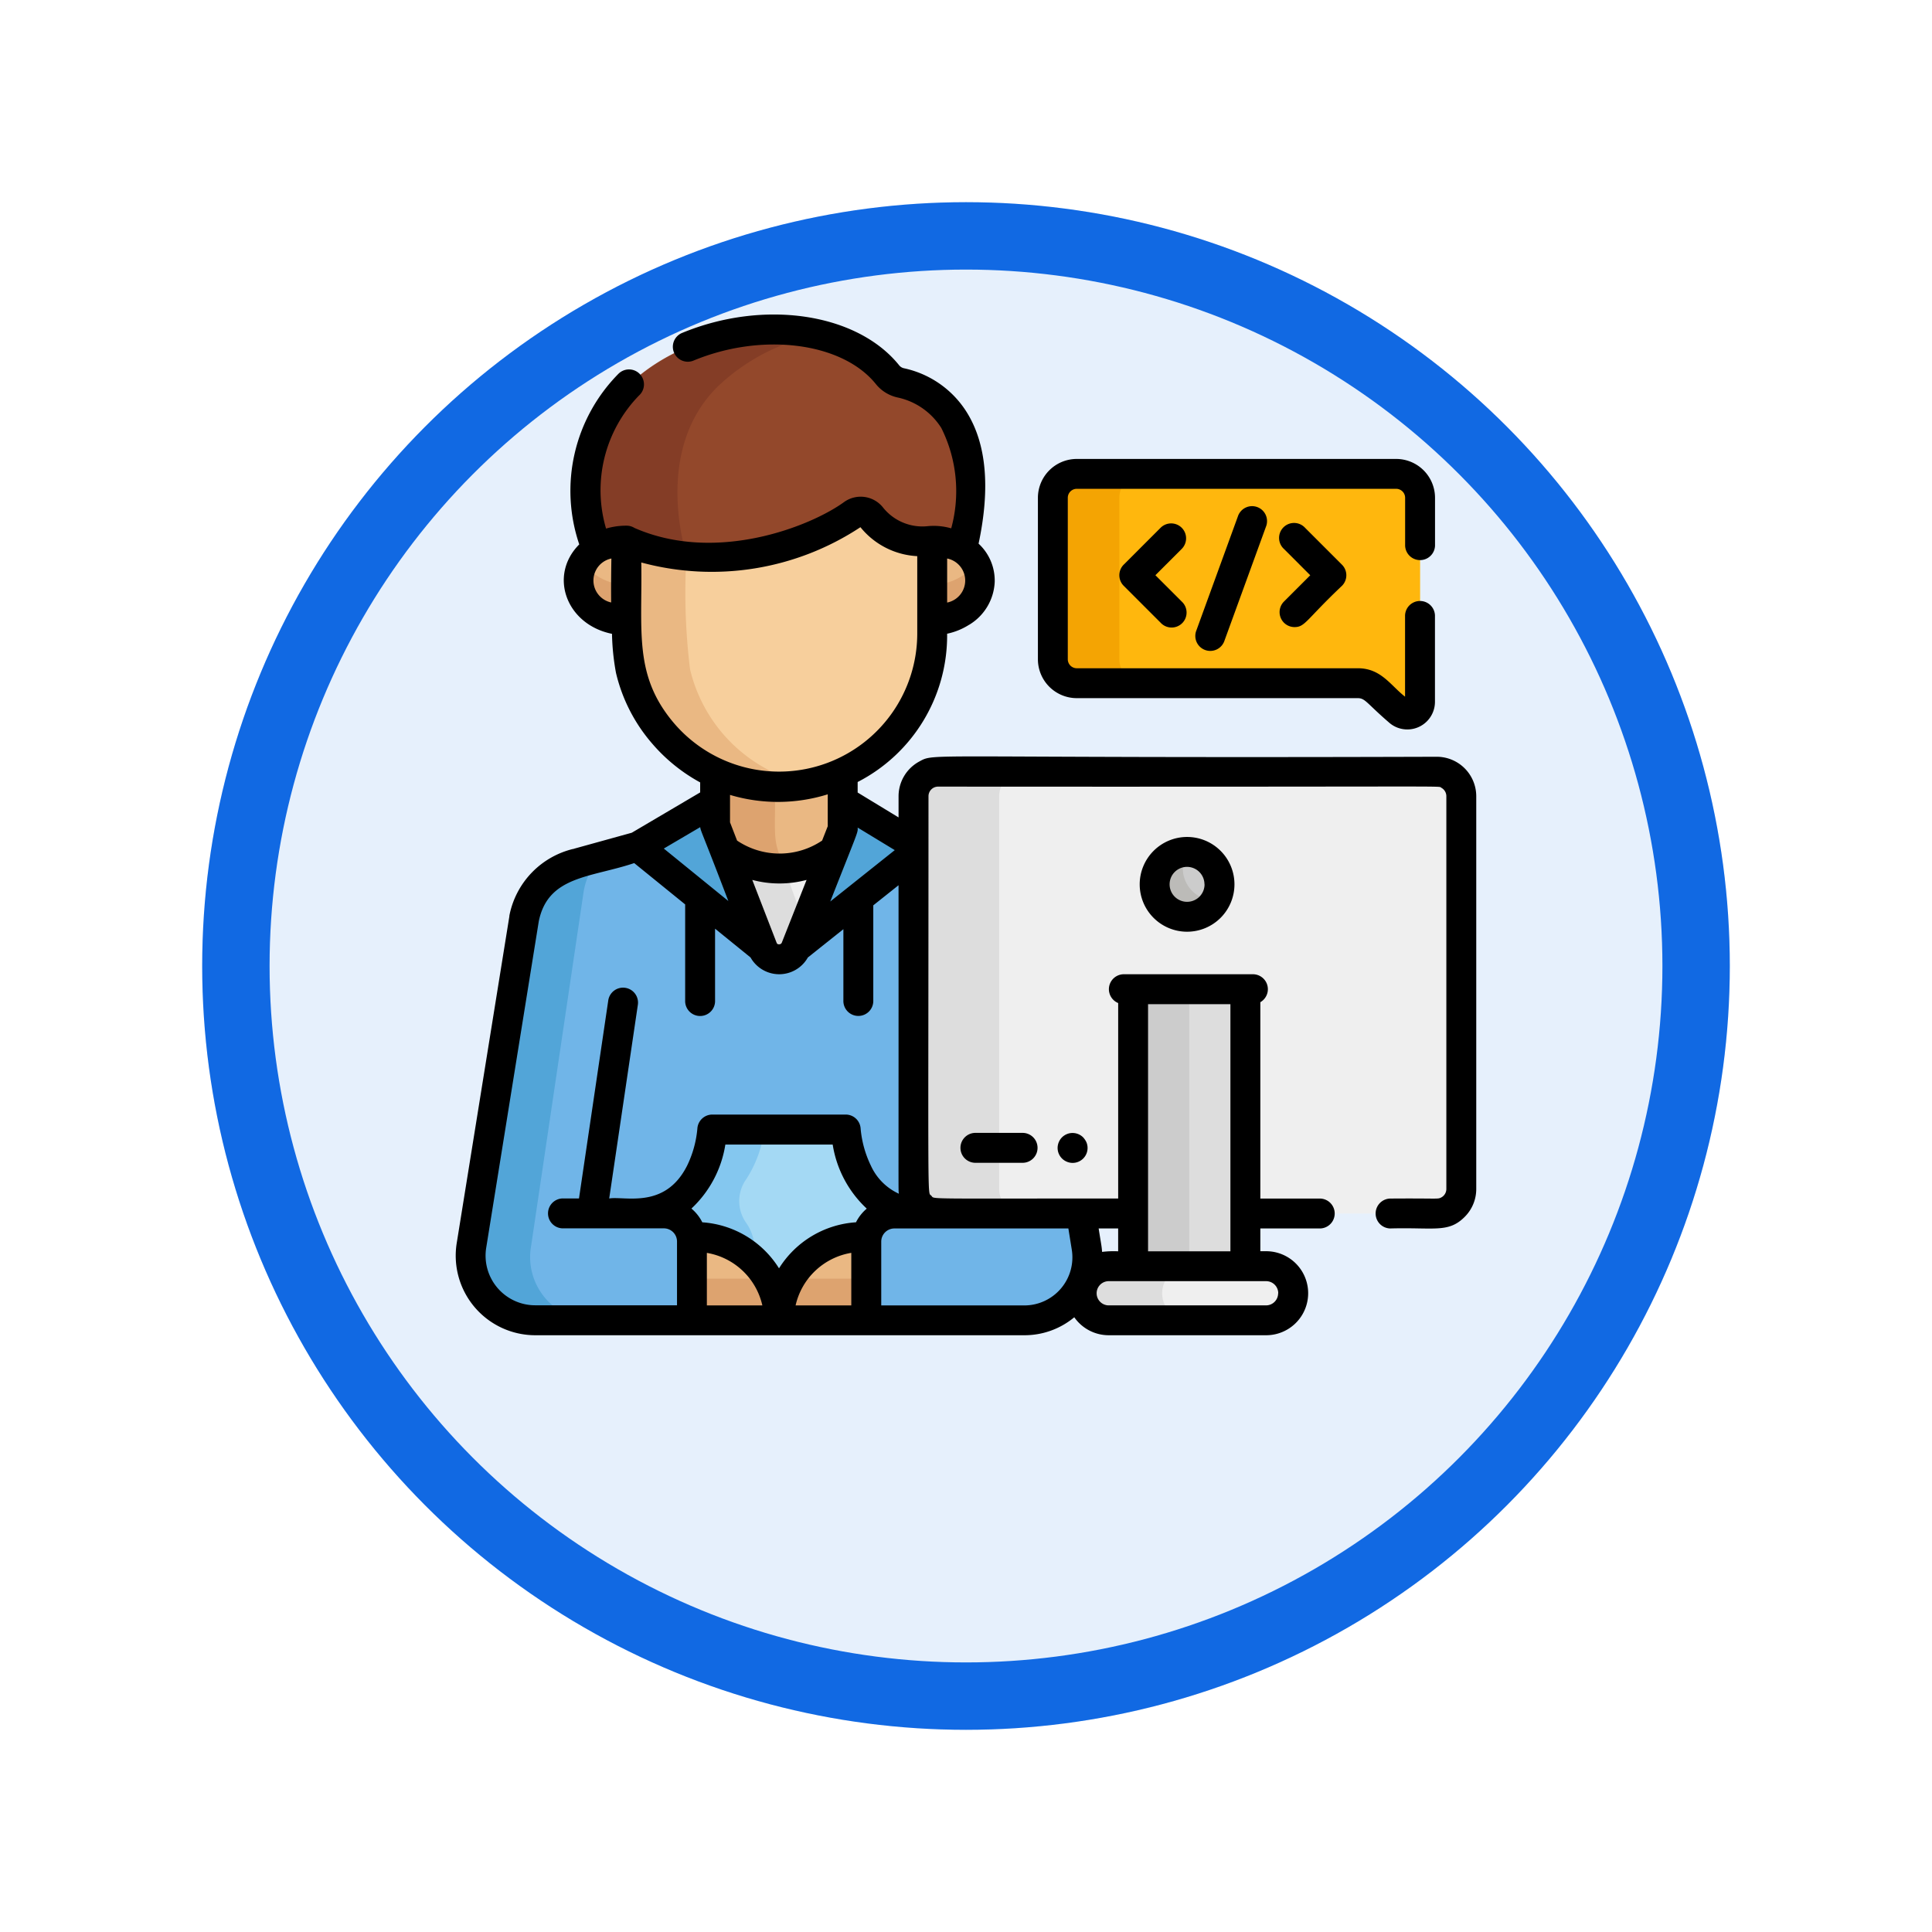 <svg xmlns="http://www.w3.org/2000/svg" xmlns:xlink="http://www.w3.org/1999/xlink" width="86" height="86" viewBox="0 0 86 86">
  <defs>
    <filter id="Elipse_11513" x="0" y="0" width="86" height="86" filterUnits="userSpaceOnUse">
      <feOffset dy="3" input="SourceAlpha"/>
      <feGaussianBlur stdDeviation="3" result="blur"/>
      <feFlood flood-opacity="0.161"/>
      <feComposite operator="in" in2="blur"/>
      <feComposite in="SourceGraphic"/>
    </filter>
  </defs>
  <g id="Grupo_1147125" data-name="Grupo 1147125" transform="translate(-1028 -2191.8)">
    <g id="Grupo_1147101" data-name="Grupo 1147101" transform="translate(842.138 -6040.75)">
      <g id="Grupo_1144077" data-name="Grupo 1144077" transform="translate(-1.138 7782.55)">
        <g id="Grupo_1143465" data-name="Grupo 1143465" transform="translate(0 -707)">
          <g transform="matrix(1, 0, 0, 1, 187, 1157)" filter="url(#Elipse_11513)">
            <g id="Elipse_11513-2" data-name="Elipse 11513" transform="translate(9 6)" fill="#e6f0fc" stroke="#1169e3" stroke-width="3">
              <circle cx="34" cy="34" r="34" stroke="none"/>
              <circle cx="34" cy="34" r="32.5" fill="none"/>
            </g>
          </g>
        </g>
      </g>
    </g>
    <g id="programador" transform="translate(1048.242 2205.8)">
      <path id="Trazado_982470" data-name="Trazado 982470" d="M130.145,223.84v5.153l5.675.178v0l.006,0v-5.348A6.8,6.8,0,0,1,130.145,223.84Z" transform="translate(-118.556 -203.953)" fill="#eab883"/>
      <path id="Trazado_982471" data-name="Trazado 982471" d="M132.808,224.691a6.568,6.568,0,0,1-2.663-.609v5.153l3.258.1-.412-1.14C132.7,227.383,132.852,226.937,132.808,224.691Z" transform="translate(-118.556 -204.195)" fill="#dda36f"/>
      <path id="Trazado_982472" data-name="Trazado 982472" d="M139.809,268.759a4.062,4.062,0,0,1-4.765-.028l-.037-.027v5.683h4.879V268.7Z" transform="translate(-122.987 -244.857)" fill="#efefef"/>
      <path id="Trazado_982473" data-name="Trazado 982473" d="M139.022,273.283l-1.364-3.771a4.231,4.231,0,0,1-2.65-.807v5.683h2.68C138.153,274.048,139.022,273.283,139.022,273.283Z" transform="translate(-122.987 -244.858)" fill="#ddd"/>
      <path id="Trazado_982474" data-name="Trazado 982474" d="M34.942,282.711,32.6,268.161a3.2,3.2,0,0,0-2.442-2.482h0l-2.615-.724-.319-.188-5.242,4.7v0a.782.782,0,0,1-1.464,0v0l-5.242-4.7-.319.188-2.615.723h0A3.2,3.2,0,0,0,9.9,268.161l-2.341,14.55a2.823,2.823,0,0,0,2.768,3.332H32.174A2.823,2.823,0,0,0,34.942,282.711Z" transform="translate(-6.817 -241.269)" fill="#70b5e8"/>
      <g id="Grupo_1147120" data-name="Grupo 1147120" transform="translate(0.706 21.653)">
        <path id="Trazado_982475" data-name="Trazado 982475" d="M10.221,289.346l2.341-15.793a3.068,3.068,0,0,1,.744-1.505l-.959.265h0A3.2,3.2,0,0,0,9.9,274.8l-2.341,14.55a2.823,2.823,0,0,0,2.768,3.332h2.657A2.823,2.823,0,0,1,10.221,289.346Z" transform="translate(-7.524 -269.557)" fill="#52a5d8"/>
        <path id="Trazado_982476" data-name="Trazado 982476" d="M96.887,250.529l-5.561-4.511,3.445-2.032v1.079Z" transform="translate(-83.889 -243.985)" fill="#52a5d8"/>
        <path id="Trazado_982477" data-name="Trazado 982477" d="M170.455,250.529l5.561-4.511-3.457-2.032v1.079Z" transform="translate(-155.995 -243.985)" fill="#52a5d8"/>
      </g>
      <path id="Trazado_982478" data-name="Trazado 982478" d="M108.795,414.074v3.24h6.873v-3.24a1.918,1.918,0,0,1,1.453-1.857,3.894,3.894,0,0,1-1.853-2.754.8.8,0,0,0-.782-.64h-4.561a.8.8,0,0,0-.782.641,3.9,3.9,0,0,1-1.836,2.745A1.918,1.918,0,0,1,108.795,414.074Z" transform="translate(-97.746 -372.54)" fill="#a4d9f4"/>
      <path id="Trazado_982479" data-name="Trazado 982479" d="M111.092,417.314V414.15a2.046,2.046,0,0,0-.388-1.2,1.673,1.673,0,0,1,.016-1.916,5.234,5.234,0,0,0,.747-1.842.869.869,0,0,1,.175-.369h-1.715a.8.8,0,0,0-.782.641,3.9,3.9,0,0,1-1.836,2.745,1.918,1.918,0,0,1,1.487,1.866v3.24Z" transform="translate(-97.747 -372.54)" fill="#84c7ef"/>
      <g id="Grupo_1147121" data-name="Grupo 1147121" transform="translate(10.561 41.063)">
        <path id="Trazado_982480" data-name="Trazado 982480" d="M166.107,462.688h-.175a3.722,3.722,0,0,0-3.711,3.711h3.885v-3.711Z" transform="translate(-158.346 -462.688)" fill="#eab883"/>
        <path id="Trazado_982481" data-name="Trazado 982481" d="M118.563,462.688V466.4h3.875a3.722,3.722,0,0,0-3.711-3.711Z" transform="translate(-118.563 -462.688)" fill="#eab883"/>
      </g>
      <g id="Grupo_1147122" data-name="Grupo 1147122" transform="translate(10.561 42.918)">
        <path id="Trazado_982482" data-name="Trazado 982482" d="M162.222,485.449h3.885v-1.855h-3.384A3.678,3.678,0,0,0,162.222,485.449Z" transform="translate(-158.347 -483.594)" fill="#dda36f"/>
        <path id="Trazado_982483" data-name="Trazado 982483" d="M118.563,483.594v1.855h3.875a3.679,3.679,0,0,0-.5-1.855Z" transform="translate(-118.563 -483.594)" fill="#dda36f"/>
      </g>
      <path id="Trazado_982484" data-name="Trazado 982484" d="M79.785,9.956a1.037,1.037,0,0,1-.59-.361c-2.309-2.878-8.449-2.639-11.642.554-2.942,2.942-1.314,7.636-1.314,7.636H82.506C83.928,11.816,80.876,10.194,79.785,9.956Z" transform="translate(-59.912 -6.912)" fill="#93482b"/>
      <path id="Trazado_982485" data-name="Trazado 982485" d="M71.589,10.15A9.027,9.027,0,0,1,76.107,7.8a9.6,9.6,0,0,0-8.553,2.345c-2.942,2.942-1.314,7.636-1.314,7.636h4.035S68.647,13.092,71.589,10.15Z" transform="translate(-59.912 -6.914)" fill="#843d26"/>
      <g id="Grupo_1147123" data-name="Grupo 1147123" transform="translate(5.543 10.07)">
        <path id="Trazado_982486" data-name="Trazado 982486" d="M62.812,113.852l0,0a1.607,1.607,0,0,0,0,2.77l0,0a2.377,2.377,0,0,0,1.324.39v-3.544h0A2.377,2.377,0,0,0,62.812,113.852Z" transform="translate(-62.018 -113.462)" fill="#eab883"/>
        <path id="Trazado_982487" data-name="Trazado 982487" d="M240.4,113.853l0,0a1.736,1.736,0,0,1,.767,1.114v.007c0,.026.009.053.012.079,0,.007,0,.015,0,.022,0,.023,0,.045.006.068s0,.04,0,.061,0,.02,0,.031v0c0,.01,0,.02,0,.031s0,.041,0,.061,0,.046-.006.068c0,.007,0,.015,0,.022,0,.027-.007.053-.012.079v.007a1.736,1.736,0,0,1-.767,1.114l0,0a2.377,2.377,0,0,1-1.324.39v-3.544A2.4,2.4,0,0,1,240.4,113.853Z" transform="translate(-223.36 -113.464)" fill="#eab883"/>
      </g>
      <g id="Grupo_1147124" data-name="Grupo 1147124" transform="translate(5.542 11.044)">
        <path id="Trazado_982488" data-name="Trazado 982488" d="M62.805,125.034a1.88,1.88,0,0,1-.565-.588,1.592,1.592,0,0,0,.565,2.182l0,0a2.377,2.377,0,0,0,1.324.39v-1.594a2.376,2.376,0,0,1-1.324-.39Z" transform="translate(-62.013 -124.446)" fill="#dda36f"/>
        <path id="Trazado_982489" data-name="Trazado 982489" d="M241.191,125.209c0-.02,0-.041,0-.061s0-.046-.006-.068c0-.007,0-.015,0-.022,0-.027-.007-.053-.012-.079v-.007a1.566,1.566,0,0,0-.2-.527,1.877,1.877,0,0,1-.565.588l0,0a2.377,2.377,0,0,1-1.324.39v1.594a2.377,2.377,0,0,0,1.324-.39l0,0a1.735,1.735,0,0,0,.767-1.114v-.007c0-.026.009-.053.012-.079,0-.007,0-.015,0-.022,0-.023,0-.045.006-.068s0-.04,0-.061,0-.02,0-.031v0C241.193,125.23,241.192,125.22,241.191,125.209Z" transform="translate(-223.36 -124.445)" fill="#dda36f"/>
      </g>
      <path id="Trazado_982490" data-name="Trazado 982490" d="M99.284,102.487V100.2a2.929,2.929,0,0,1-2.7-1.055.6.6,0,0,0-.83-.123c-1.609,1.166-6.143,2.97-10.081,1.178v1.3h-.008a27.839,27.839,0,0,0,.191,4.422,6.808,6.808,0,0,0,13.431-1.574c0-.77,0-1.381,0-1.869h0Z" transform="translate(-78.017 -90.135)" fill="#f7cf9c"/>
      <path id="Trazado_982491" data-name="Trazado 982491" d="M88.492,119.188a27.837,27.837,0,0,1-.191-4.422h.008v-.6a8.45,8.45,0,0,1-2.639-.7v1.3h-.008a27.851,27.851,0,0,0,.191,4.422,6.756,6.756,0,0,0,7.873,5.105A6.84,6.84,0,0,1,88.492,119.188Z" transform="translate(-78.017 -103.393)" fill="#eab883"/>
      <path id="Trazado_982492" data-name="Trazado 982492" d="M252.984,229.263c-23.99,0-22.393-.047-22.721.132a1.093,1.093,0,0,0-.572.962v17.478a1.094,1.094,0,0,0,1.094,1.094h22.2a1.094,1.094,0,0,0,1.094-1.094V230.357A1.24,1.24,0,0,0,252.984,229.263Z" transform="translate(-209.267 -208.911)" fill="#efefef"/>
      <path id="Trazado_982493" data-name="Trazado 982493" d="M233.5,247.845V230.367a1.094,1.094,0,0,1,1.094-1.094c-3.854.044-3.9-.1-4.326.132a1.093,1.093,0,0,0-.572.962v17.478a1.094,1.094,0,0,0,1.094,1.094h3.8A1.094,1.094,0,0,1,233.5,247.845Z" transform="translate(-209.267 -208.921)" fill="#ddd"/>
      <path id="Trazado_982494" data-name="Trazado 982494" d="M314.859,79.936H300.643A1.068,1.068,0,0,0,299.578,81v7.187a1.068,1.068,0,0,0,1.065,1.065h12.513a1.169,1.169,0,0,1,.787.3l1.037.943a.564.564,0,0,0,.944-.418V81A1.068,1.068,0,0,0,314.859,79.936Z" transform="translate(-272.952 -72.842)" fill="#ffb70d"/>
      <path id="Trazado_982495" data-name="Trazado 982495" d="M302.537,88.188V81a1.068,1.068,0,0,1,1.065-1.065h-2.958A1.068,1.068,0,0,0,299.579,81v7.187a1.068,1.068,0,0,0,1.065,1.065H303.6A1.068,1.068,0,0,1,302.537,88.188Z" transform="translate(-272.953 -72.842)" fill="#f4a403"/>
      <circle id="Elipse_11630" data-name="Elipse 11630" cx="1.444" cy="1.444" r="1.444" transform="translate(31.157 23.922)" fill="#ccc"/>
      <path id="Trazado_982496" data-name="Trazado 982496" d="M352.059,269.56a1.443,1.443,0,1,0,1.249,2.163A1.442,1.442,0,0,1,352.059,269.56Z" transform="translate(-319.458 -245.637)" fill="#bcbbb8"/>
      <path id="Trazado_982497" data-name="Trazado 982497" d="M344.828,351.957V338.424a0,0,0,0,0,0,0h-4.993a0,0,0,0,0,0,0v13.532Z" transform="translate(-309.633 -308.387)" fill="#ddd"/>
      <path id="Trazado_982498" data-name="Trazado 982498" d="M342.33,338.424a0,0,0,0,1,0,0h-2.5a0,0,0,0,0,0,0v13.532h2.5Z" transform="translate(-309.633 -308.387)" fill="#ccc"/>
      <path id="Trazado_982499" data-name="Trazado 982499" d="M323.455,478.563h0a1.2,1.2,0,0,0-1.2-1.2h-7.006a1.2,1.2,0,0,0-1.2,1.2h0a1.2,1.2,0,0,0,1.2,1.2h7.006A1.2,1.2,0,0,0,323.455,478.563Z" transform="translate(-286.131 -434.993)" fill="#efefef"/>
      <path id="Trazado_982500" data-name="Trazado 982500" d="M317.622,478.563h0a1.2,1.2,0,0,1,1.2-1.2h-3.581a1.2,1.2,0,0,0-1.2,1.2h0a1.2,1.2,0,0,0,1.2,1.2h3.581A1.2,1.2,0,0,1,317.622,478.563Z" transform="translate(-286.132 -434.993)" fill="#ddd"/>
      <path id="Trazado_982501" data-name="Trazado 982501" d="M343.117,264.157a2.109,2.109,0,1,0,2.109-2.109A2.112,2.112,0,0,0,343.117,264.157Zm2.887,0a.778.778,0,1,1-.778-.778A.779.779,0,0,1,346,264.157Z" transform="translate(-312.627 -238.792)"/>
      <path id="Trazado_982502" data-name="Trazado 982502" d="M254.167,410.5a.666.666,0,1,0,0,1.331h2.048a.666.666,0,1,0,0-1.331Z" transform="translate(-230.964 -374.071)"/>
      <path id="Trazado_982503" data-name="Trazado 982503" d="M303.09,410.7a.672.672,0,0,0-.6-.182.659.659,0,0,0-.124.038.68.68,0,0,0-.115.061.648.648,0,0,0-.184.184.684.684,0,0,0-.1.24.663.663,0,0,0,.4.745.664.664,0,0,0,.869-.869A.888.888,0,0,0,303.09,410.7Z" transform="translate(-275.118 -374.073)"/>
      <path id="Trazado_982504" data-name="Trazado 982504" d="M335.672,104.964a.666.666,0,0,0-.941,0l-1.642,1.642a.665.665,0,0,0,0,.941l1.642,1.642a.666.666,0,1,0,.941-.941l-1.172-1.172,1.172-1.172A.666.666,0,0,0,335.672,104.964Z" transform="translate(-303.311 -95.471)"/>
      <path id="Trazado_982505" data-name="Trazado 982505" d="M413.9,109.385c.476,0,.515-.326,2.113-1.837a.665.665,0,0,0,0-.941l-1.642-1.642a.666.666,0,1,0-.941.941l1.172,1.172-1.172,1.172A.666.666,0,0,0,413.9,109.385Z" transform="translate(-376.52 -95.471)"/>
      <path id="Trazado_982506" data-name="Trazado 982506" d="M373,96.811l-1.845,5.068a.666.666,0,1,0,1.251.455l1.845-5.068A.666.666,0,1,0,373,96.811Z" transform="translate(-338.141 -87.82)"/>
      <path id="Trazado_982507" data-name="Trazado 982507" d="M43.715,19.686c-23.135.075-22.305-.186-23.039.213a1.759,1.759,0,0,0-.92,1.546v.941l-1.821-1.108V20.81a7.331,7.331,0,0,0,3.983-6.591v-.01a2.95,2.95,0,0,0,.965-.39.66.66,0,0,0,.068-.04A2.344,2.344,0,0,0,24.036,11.9a2.24,2.24,0,0,0-.718-1.7c.528-2.484.35-4.454-.532-5.859A4.375,4.375,0,0,0,20,2.393a.374.374,0,0,1-.213-.127C17.912-.071,13.748-.689,10.1.829a.666.666,0,0,0,.512,1.229C13.682.78,17.256,1.237,18.749,3.1a1.709,1.709,0,0,0,.967.594,3.052,3.052,0,0,1,1.943,1.357A6.279,6.279,0,0,1,22.1,9.518a2.825,2.825,0,0,0-1.014-.1A2.244,2.244,0,0,1,19.072,8.6a1.268,1.268,0,0,0-1.744-.25C15.848,9.426,11.64,11.1,8,9.5a.658.658,0,0,0-.355-.1.434.434,0,0,0-.056,0,3.138,3.138,0,0,0-.853.129A6.046,6.046,0,0,1,8.2,3.608h0a.666.666,0,1,0-.921-.961,7.415,7.415,0,0,0-1.736,7.586C4.167,11.608,4.954,13.8,7,14.214a10.68,10.68,0,0,0,.177,1.734,7.388,7.388,0,0,0,1.6,3.138,7.615,7.615,0,0,0,2.148,1.742v.445L7.88,23.068,5.3,23.782a3.8,3.8,0,0,0-2.868,2.979l0,.025L.088,41.336a3.542,3.542,0,0,0,3.5,4.1H25.356a3.464,3.464,0,0,0,2.222-.8,1.869,1.869,0,0,0,1.535.8h7.006a1.87,1.87,0,0,0,0-3.74h-.259V40.683h2.67a.666.666,0,0,0,0-1.331h-2.67V30.611a.666.666,0,0,0-.328-1.244h-5.75a.666.666,0,0,0-.25,1.282v8.7c-8.848,0-8.154.039-8.319-.126-.181-.181-.125.89-.125-17.78a.428.428,0,0,1,.428-.428c23.651.018,22.224-.046,22.4.051a.429.429,0,0,1,.224.377V38.924a.428.428,0,0,1-.224.377c-.166.09-.114.034-2.284.051a.666.666,0,0,0,0,1.331c1.98-.055,2.6.211,3.324-.515a1.747,1.747,0,0,0,.515-1.244V21.445A1.759,1.759,0,0,0,43.715,19.686ZM17.861,40.408a4.378,4.378,0,0,0-3.426,2.05,4.379,4.379,0,0,0-3.415-2.049,1.928,1.928,0,0,0-.484-.612,4.951,4.951,0,0,0,1.51-2.849h4.778A4.947,4.947,0,0,0,18.34,39.8,1.926,1.926,0,0,0,17.861,40.408ZM14.322,27.949l-1.077-2.781a4.693,4.693,0,0,0,2.417,0l-1.1,2.783a.119.119,0,0,1-.122.083C14.355,28.037,14.344,28,14.322,27.949Zm2.282-6.59v1.419l-.251.639a3.388,3.388,0,0,1-3.785,0l-.314-.812V21.384A7.442,7.442,0,0,0,16.6,21.359Zm2.983,2.483-2.871,2.287c1.252-3.183,1.235-3.059,1.219-3.291Zm2.332-11.019V10.861A1,1,0,0,1,21.919,12.822ZM6.973,10.861c-.009.52-.017,1.225-.01,1.957A1,1,0,0,1,6.973,10.861Zm2.811,7.358c-1.829-2.13-1.431-4.09-1.48-7.181a12.015,12.015,0,0,0,9.755-1.571,3.476,3.476,0,0,0,2.529,1.289c0,.324,0,1.537,0,3.465A6.151,6.151,0,0,1,9.784,18.219Zm1.143,4.6c.023.186.093.247,1.252,3.288L9.306,23.772Zm-5.618.965-.055.022A.474.474,0,0,1,5.309,23.781ZM1.4,41.547,3.741,27.01c.414-2.03,2.316-1.942,4.248-2.591l2.268,1.84v4.275a.666.666,0,1,0,1.331,0V27.339l1.58,1.282a1.463,1.463,0,0,0,2.55,0l1.582-1.26v3.17a.666.666,0,1,0,1.331,0V26.3l1.124-.895c.006,14.424-.014,13.5.015,13.732a2.519,2.519,0,0,1-1.247-1.252,4.728,4.728,0,0,1-.455-1.64.665.665,0,0,0-.665-.632H11.465a.667.667,0,0,0-.665.63,4.728,4.728,0,0,1-.455,1.642c-.983,1.954-2.769,1.35-3.469,1.463l1.272-8.6a.666.666,0,1,0-1.317-.195l-1.3,8.794H4.844a.666.666,0,1,0,0,1.331H9.309a.586.586,0,0,1,.585.583v2.842H3.584A2.21,2.21,0,0,1,1.4,41.547Zm9.823,2.561V41.77a3.054,3.054,0,0,1,2.47,2.338Zm6.429-2.34v2.34H15.173A3.054,3.054,0,0,1,17.654,41.768Zm19,1.8a.539.539,0,0,1-.539.539H29.112a.539.539,0,1,1,0-1.078h7.006A.539.539,0,0,1,36.657,43.57ZM30.862,41.7v-11h3.666v11Zm-1.331,0a4.324,4.324,0,0,0-.715.026c-.02-.28-.047-.36-.153-1.043h.868Zm-2.216-1.017.152.947a2.14,2.14,0,0,1-2.112,2.479h-6.37V41.266a.586.586,0,0,1,.585-.583Z" transform="translate(0 0)"/>
      <path id="Trazado_982508" data-name="Trazado 982508" d="M293.789,83.085H306.3c.33,0,.4.233,1.376,1.074a1.23,1.23,0,0,0,2.057-.91V79.4a.666.666,0,0,0-1.331,0V83.02c-.644-.5-1.067-1.266-2.1-1.266H293.789a.4.4,0,0,1-.4-.4V74.167a.4.4,0,0,1,.4-.4h14.216a.4.4,0,0,1,.4.4V76.3a.666.666,0,0,0,1.331,0V74.167a1.732,1.732,0,0,0-1.73-1.73H293.789a1.732,1.732,0,0,0-1.73,1.73v7.187A1.732,1.732,0,0,0,293.789,83.085Z" transform="translate(-266.1 -66.008)"/>
    </g>
  </g>
</svg>
